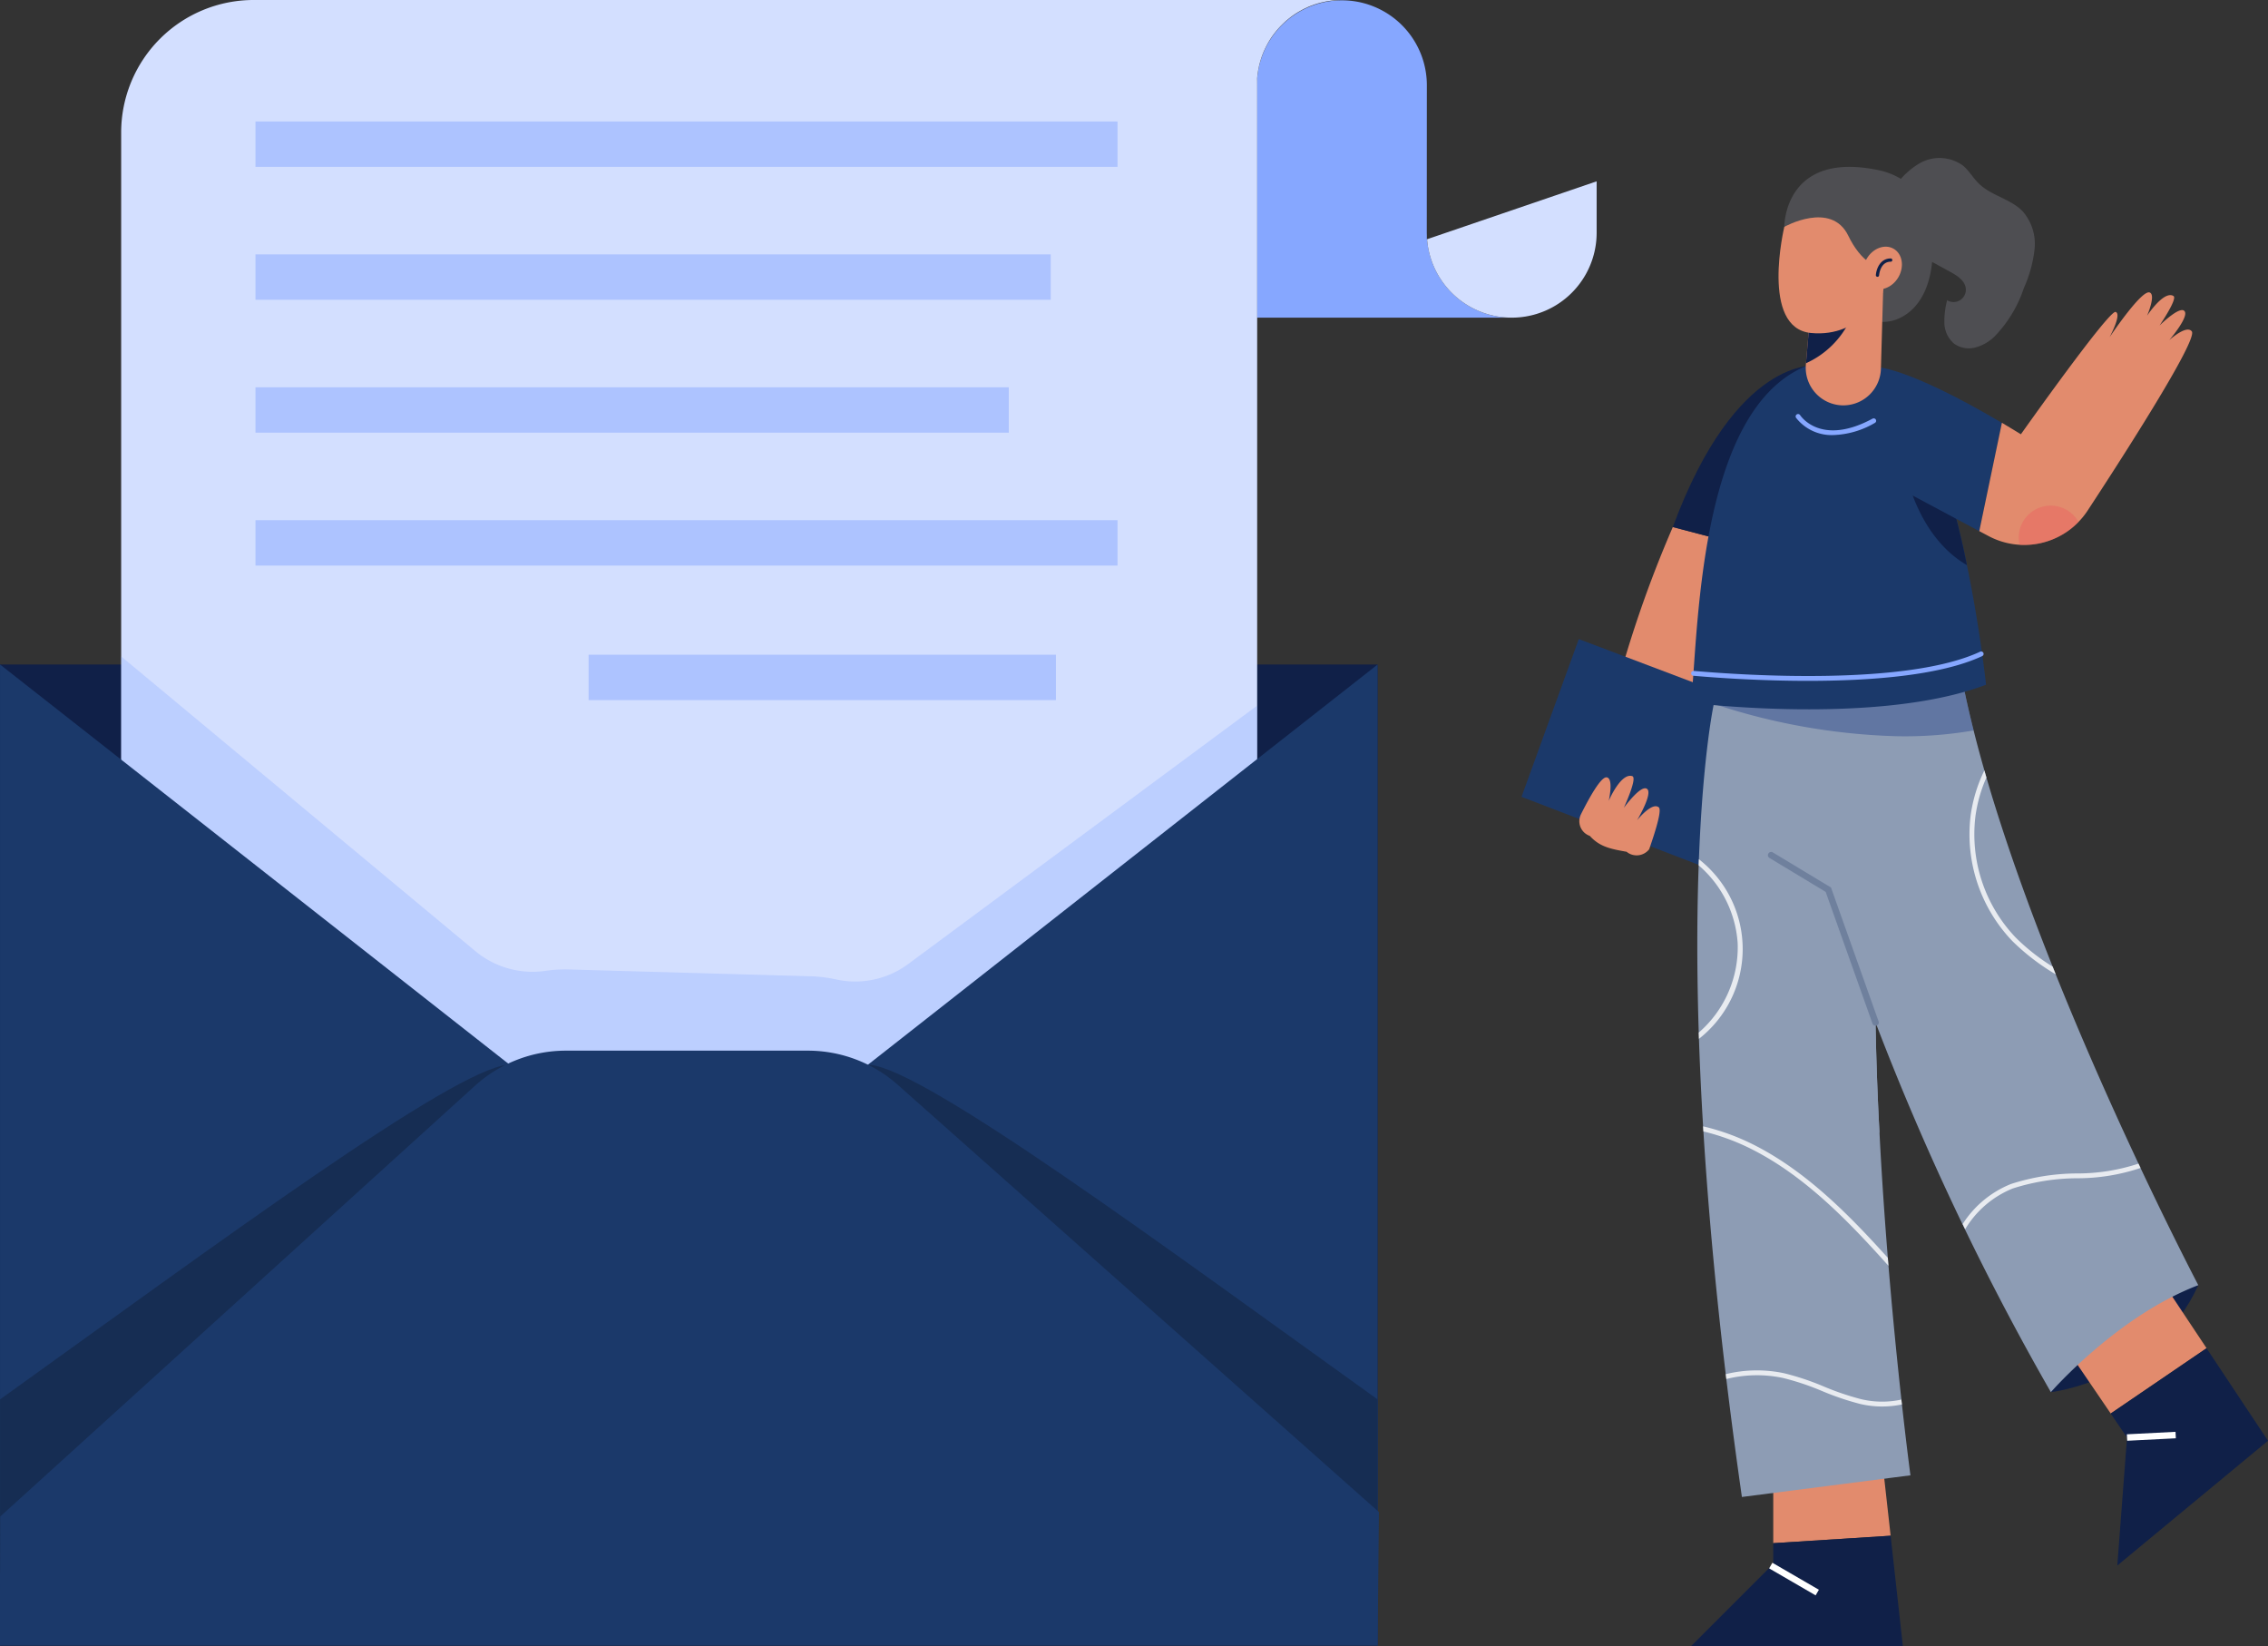 <svg xmlns="http://www.w3.org/2000/svg" width="283.924" height="206.023" viewBox="0 0 283.924 206.023">
  <rect x="0" y="0" width="283.924" height="206.023" fill="#333333" stroke="none"/>
  <g id="Grupo_536" data-name="Grupo 536" transform="translate(-3759.703 -900.683)">
    <g id="Grupo_524" data-name="Grupo 524" transform="translate(3759.703 900.683)">
      <rect id="Rectángulo_2480" data-name="Rectángulo 2480" width="172.456" height="122.793" transform="translate(0 83.172)" fill="#102048"/>
      <g id="Grupo_522" data-name="Grupo 522" transform="translate(15.169 0)">
        <path id="Trazado_596" data-name="Trazado 596" d="M4772.087,940.442h-31.9V911.321a10.638,10.638,0,0,1,21.275-.1v.1l-.008,18.484c0,.089,0,.187.008.276v.56l.033-.016A10.625,10.625,0,0,0,4772.087,940.442Z" transform="translate(-4598.007 -900.683)" fill="#86a7ff"/>
        <path id="Trazado_597" data-name="Trazado 597" d="M4894.186,1042.107v6.435a10.629,10.629,0,0,1-21.227.811Z" transform="translate(-4709.476 -1019.412)" fill="#d3dfff"/>
        <path id="Trazado_598" data-name="Trazado 598" d="M4007.039,900.683c-.227,0-.446.008-.666.024-.146.008-.284.016-.422.032-.154.016-.3.032-.454.057-.089.008-.179.025-.268.041-.114.016-.228.041-.333.065-.162.033-.316.065-.479.106-.227.057-.454.122-.681.2-.114.032-.228.073-.333.114s-.22.081-.325.122a4.442,4.442,0,0,0-.446.195c-.129.057-.259.114-.389.187-.033.016-.073.033-.114.057-.113.057-.227.122-.341.187a9.717,9.717,0,0,0-1.273.852c-.114.089-.235.187-.341.276-.13.105-.243.211-.365.325s-.235.227-.349.341a10.885,10.885,0,0,0-.893,1.03c-.122.162-.235.317-.349.479a12.015,12.015,0,0,0-.933,1.712c-.065.146-.122.3-.187.454a12.127,12.127,0,0,0-.43,1.428c-.033.171-.065.333-.1.5-.057.333-.105.673-.13,1.014V1059.7H3854.226V917.268a16.583,16.583,0,0,1,16.585-16.585Z" transform="translate(-3854.226 -900.683)" fill="#d3dfff"/>
        <g id="Grupo_521" data-name="Grupo 521" transform="translate(16.812 15.206)">
          <rect id="Rectángulo_2481" data-name="Rectángulo 2481" width="107.918" height="5.68" fill="#adc3ff"/>
          <rect id="Rectángulo_2482" data-name="Rectángulo 2482" width="99.555" height="5.68" transform="translate(0 16.634)" fill="#adc3ff"/>
          <rect id="Rectángulo_2483" data-name="Rectángulo 2483" width="94.307" height="5.68" transform="translate(0 33.268)" fill="#adc3ff"/>
          <rect id="Rectángulo_2484" data-name="Rectángulo 2484" width="107.918" height="5.68" transform="translate(0 49.902)" fill="#adc3ff"/>
          <rect id="Rectángulo_2485" data-name="Rectángulo 2485" width="58.506" height="5.68" transform="translate(41.703 66.738)" fill="#adc3ff"/>
        </g>
        <path id="Trazado_600" data-name="Trazado 600" d="M3996.442,1418.788v70.7H3854.226v-76.856l44.424,36.959a11.239,11.239,0,0,0,8.828,2.377,16.87,16.87,0,0,1,2.8-.154l30.282.852a17.2,17.2,0,0,1,3.1.381,11.138,11.138,0,0,0,9.016-1.858Z" transform="translate(-3854.226 -1330.474)" fill="#86a7ff" opacity="0.3"/>
      </g>
      <g id="Grupo_523" data-name="Grupo 523" transform="translate(0 83.17)">
        <path id="Trazado_601" data-name="Trazado 601" d="M3824.564,1469.857l-1.185,1.314-53.521,59.346-10.134,11.23v-122.8Z" transform="translate(-3759.721 -1418.949)" fill="#1b396a"/>
        <path id="Trazado_602" data-name="Trazado 602" d="M4495.133,1418.963l-64.844,50.906,64.844,71.888Z" transform="translate(-4322.676 -1418.961)" fill="#1b396a"/>
        <path id="Trazado_603" data-name="Trazado 603" d="M3823.379,1733.248l-53.521,59.346-10.134,2.231v-21.819c26.752-19.174,56.766-41.406,63.623-41.885Z" transform="translate(-3759.721 -1681.025)" fill="#162d53"/>
        <path id="Trazado_604" data-name="Trazado 604" d="M4437.692,1733.248l53.521,59.346,10.134,2.231v-21.819c-26.752-19.174-56.767-41.406-63.623-41.885Z" transform="translate(-4328.891 -1681.025)" fill="#162d53"/>
        <path id="Trazado_605" data-name="Trazado 605" d="M3932.16,1794.613H3759.7l.031-16.154,59.425-53.91a16.949,16.949,0,0,1,11.388-4.4h30.295a16.947,16.947,0,0,1,11.251,4.274l60.234,53.474Z" transform="translate(-3759.703 -1671.818)" fill="#1b396a"/>
      </g>
    </g>
    <g id="Grupo_535" data-name="Grupo 535" transform="translate(3950.179 920.46)">
      <g id="Grupo_526" data-name="Grupo 526" transform="translate(0 25.975)">
        <g id="Grupo_525" data-name="Grupo 525" transform="translate(11.292)">
          <path id="Trazado_606" data-name="Trazado 606" d="M5017.012,1334.213l9.94,4.463,7.407-24.383-9.7-2.55A145.8,145.8,0,0,0,5017.012,1334.213Z" transform="translate(-5017.012 -1291.53)" fill="#e28b6d"/>
          <path id="Trazado_607" data-name="Trazado 607" d="M5064.653,1206l9.7,2.55,8.28-22.746S5072.627,1184.45,5064.653,1206Z" transform="translate(-5057.008 -1185.785)" fill="#102048"/>
        </g>
        <path id="Trazado_608" data-name="Trazado 608" d="M4953.813,1399.1l-7.168,19.745,26.777,10.278,5.409-20.556Z" transform="translate(-4946.646 -1364.864)" fill="#1b396a"/>
        <path id="Trazado_609" data-name="Trazado 609" d="M5000.438,1514.971a1.99,1.99,0,0,1-2.827.313c-2-.355-3.357-.609-4.607-1.99a1.942,1.942,0,0,1-1.113-2.683c.984-1.972,2.508-4.752,3.231-4.642.91.138.251,2.945.251,2.945s1.517-3.562,2.955-3.092c.641.211-.9,3.6-1.058,3.96.243-.324,2.166-2.913,2.9-2.369s-1.058,3.611-1.248,3.935c.208-.26,1.9-2.3,2.721-1.623C5002,1510.024,5001.442,1512.093,5000.438,1514.971Z" transform="translate(-4984.46 -1454.428)" fill="#e28b6d"/>
      </g>
      <g id="Grupo_530" data-name="Grupo 530" transform="translate(21.232 62.776)">
        <path id="Trazado_610" data-name="Trazado 610" d="M5359.573,1916.424s12.983-1.42,18.459-13.388l-14.4.812Z" transform="translate(-5314.54 -1824.734)" fill="#102048"/>
        <g id="Grupo_527" data-name="Grupo 527" transform="translate(46.927 78.436)">
          <path id="Trazado_611" data-name="Trazado 611" d="M5383.813,1903.878l-12.442,7.708,5.6,8.221,12-8.174Z" transform="translate(-5371.371 -1903.878)" fill="#e28b6d"/>
          <path id="Trazado_612" data-name="Trazado 612" d="M5425.938,1963.79l-7.694-11.583-12,8.174,2.045,3-1.217,16.025Z" transform="translate(-5400.648 -1944.451)" fill="#102048"/>
          <rect id="Rectángulo_2486" data-name="Rectángulo 2486" width="6.099" height="0.811" transform="translate(7.62 18.529) rotate(-2.912)" fill="#fff"/>
        </g>
        <g id="Grupo_528" data-name="Grupo 528" transform="translate(0 99.533)">
          <path id="Trazado_613" data-name="Trazado 613" d="M5156.655,2036.152,5143,2035.34V2046.4l14.694-.933Z" transform="translate(-5132.719 -2035.34)" fill="#e28b6d"/>
          <path id="Trazado_614" data-name="Trazado 614" d="M5089.229,2099.374v2.6l-10.278,10.278h26.506l-1.534-13.811Z" transform="translate(-5078.951 -2088.315)" fill="#102048"/>
          <rect id="Rectángulo_2487" data-name="Rectángulo 2487" width="0.812" height="6.73" transform="matrix(0.502, -0.865, 0.865, 0.502, 9.764, 14.213)" fill="#fff"/>
        </g>
        <path id="Trazado_615" data-name="Trazado 615" d="M5106.224,1445.566c-.211,5.031-.251,10.337-.163,15.685.082,4.641.252,9.315.5,13.883,1.168,22.7,3.871,42.794,3.871,42.794l-21.1,2.71c-10-69.781-3.513-99.268-3.513-99.268l9.194-1.874,8.162-1.664,9.153-1.866c-.113.17-.227.349-.332.535a31.033,31.033,0,0,0-3.352,8.917A110.982,110.982,0,0,0,5106.224,1445.566Z" transform="translate(-5082.977 -1415.828)" fill="#8d9cb4"/>
        <path id="Trazado_616" data-name="Trazado 616" d="M5193.788,1608.125c-8.845-18.8-5.526-33.747-5.526-33.747l5.193,4.178c-.211,5.031-.251,10.338-.162,15.685C5193.374,1598.883,5193.544,1603.556,5193.788,1608.125Z" transform="translate(-5170.208 -1548.819)" fill="#8d9cb4"/>
        <path id="Trazado_617" data-name="Trazado 617" d="M5205.055,1493.407c-10.142,3.854-18.459,13.388-18.459,13.388a330.387,330.387,0,0,1-21.948-46.267,203.97,203.97,0,0,1-10.362-37.276c-.251-1.5-.486-2.994-.689-4.479-.024-.138-.05-.284-.064-.422l8.227-1.241,8.821-1.331,4.454-.674c.479,2.84,1.12,5.81,1.891,8.869C5184.6,1454.516,5205.055,1493.407,5205.055,1493.407Z" transform="translate(-5141.563 -1415.106)" fill="#8d9cb4"/>
        <g id="Grupo_529" data-name="Grupo 529" transform="translate(0.941 13.874)" opacity="0.8">
          <path id="Trazado_618" data-name="Trazado 618" d="M5306.837,1527.085c-.128-.321-.258-.641-.386-.963a25.82,25.82,0,0,1-4.623-3.637,18.715,18.715,0,0,1-5.047-15.167,17.9,17.9,0,0,1,1.376-4.87c-.086-.3-.17-.591-.255-.886a18.636,18.636,0,0,0-1.725,5.677,19.336,19.336,0,0,0,5.216,15.671A27.939,27.939,0,0,0,5306.837,1527.085Z" transform="translate(-5262.133 -1501.562)" fill="#fff"/>
          <path id="Trazado_619" data-name="Trazado 619" d="M5313,1808.779c-.084-.18-.17-.36-.255-.542a24.5,24.5,0,0,1-7.7,1.229,27.153,27.153,0,0,0-8.262,1.318,12.844,12.844,0,0,0-6.053,5.018c.1.215.209.429.314.644a12.333,12.333,0,0,1,5.96-5.1,26.721,26.721,0,0,1,8.076-1.277A24.924,24.924,0,0,0,5313,1808.779Z" transform="translate(-5257.68 -1759.023)" fill="#fff"/>
          <path id="Trazado_620" data-name="Trazado 620" d="M5094.433,1782.052c6.749,3.427,12.215,9.17,17.048,14.557-.028-.332-.055-.667-.082-1-4.737-5.252-10.1-10.75-16.69-14.1a28.5,28.5,0,0,0-6.436-2.355c.013.212.025.424.039.637A27.928,27.928,0,0,1,5094.433,1782.052Z" transform="translate(-5087.719 -1734.607)" fill="#fff"/>
          <path id="Trazado_621" data-name="Trazado 621" d="M5127.923,1973.14a11.335,11.335,0,0,1-5.06-.056,33.942,33.942,0,0,1-4.647-1.58,32.756,32.756,0,0,0-4.98-1.663,16.38,16.38,0,0,0-7.3.118c.023.2.049.406.073.609a15.788,15.788,0,0,1,7.1-.132,32.289,32.289,0,0,1,4.888,1.635,34.314,34.314,0,0,0,4.731,1.607,12.009,12.009,0,0,0,5.265.071C5127.968,1973.55,5127.945,1973.343,5127.923,1973.14Z" transform="translate(-5102.546 -1894.394)" fill="#fff"/>
          <path id="Trazado_622" data-name="Trazado 622" d="M5089.7,1581.326a14.113,14.113,0,0,1-4.876,11.193c.008.257.018.522.026.782a14.267,14.267,0,0,0-.007-22.482q-.015.379-.028.766A14.034,14.034,0,0,1,5089.7,1581.326Z" transform="translate(-5084.816 -1559.705)" fill="#fff"/>
        </g>
        <path id="Trazado_623" data-name="Trazado 623" d="M5129.17,1423.975a50.336,50.336,0,0,1-9.7.722,79.367,79.367,0,0,1-22.825-4.049l9.193-1.874c-.024-.138-.049-.284-.065-.422l8.228-1.241,9.152-1.866c-.113.17-.227.349-.333.535l4.455-.674C5127.758,1417.946,5128.4,1420.916,5129.17,1423.975Z" transform="translate(-5093.808 -1415.106)" fill="#1f3c88" opacity="0.4"/>
        <path id="Trazado_624" data-name="Trazado 624" d="M5152.266,1586.871a.405.405,0,0,1-.382-.269l-5.861-16.482-7.045-4.253a.406.406,0,0,1,.421-.694l7.291,4.4,5.958,16.754a.4.4,0,0,1-.245.518A.4.4,0,0,1,5152.266,1586.871Z" transform="translate(-5129.181 -1541.043)" fill="#6f809d"/>
      </g>
      <g id="Grupo_532" data-name="Grupo 532" transform="translate(21.232 16.816)">
        <path id="Trazado_625" data-name="Trazado 625" d="M5115.87,1222.992c-13.591,5.169-36.919,2.264-36.919,2.264.949-9.875,1.014-39.086,16.229-42.737l6.8.714c3.562,1.4,6.345,6.718,8.439,13.039a104.194,104.194,0,0,1,3.059,11.749C5115.148,1216.1,5115.87,1222.992,5115.87,1222.992Z" transform="translate(-5078.951 -1173.884)" fill="#1b396a"/>
        <path id="Trazado_626" data-name="Trazado 626" d="M5253.556,1278.062c-6.4-3.725-7.749-12.115-7.749-12.115l4.69.365A104.063,104.063,0,0,1,5253.556,1278.062Z" transform="translate(-5219.031 -1243.923)" fill="#102048"/>
        <g id="Grupo_531" data-name="Grupo 531" transform="translate(22.111)">
          <path id="Trazado_627" data-name="Trazado 627" d="M5217.646,1186.936l-.913,13.084,13.965,7.458,2.827-13.556C5221.248,1186.67,5217.646,1186.936,5217.646,1186.936Z" transform="translate(-5216.734 -1177.591)" fill="#1b396a"/>
          <path id="Trazado_628" data-name="Trazado 628" d="M5317.3,1156.038a9.425,9.425,0,0,1-1.128,1.4,9.286,9.286,0,0,1-2.669,1.931,9.477,9.477,0,0,1-8.609-.17l-1.144-.608,2.832-13.559c.755.454,1.542.925,2.377,1.436,0,0,11.052-15.62,11.863-15.311.73.268-.511,2.686-.763,3.165.479-.706,4.065-5.964,5.022-5.6.763.284-.2,2.621-.324,2.905.218-.316,2.142-3.148,3.3-2.467.536.316-1.533,3.384-1.736,3.692.252-.243,2.548-2.467,3.116-1.8.584.673-1.647,3.327-1.9,3.627.227-.2,2.19-1.915,2.815-1.087C5331.178,1134.658,5321.132,1150.2,5317.3,1156.038Z" transform="translate(-5289.788 -1128.708)" fill="#e28b6d"/>
        </g>
        <path id="Trazado_629" data-name="Trazado 629" d="M5341.983,1297.108a9.294,9.294,0,0,1-2.669,1.931,9.458,9.458,0,0,1-4.714.933,3.71,3.71,0,0,1-.105-.9,4,4,0,0,1,7.489-1.964Z" transform="translate(-5293.485 -1268.374)" fill="#eb5d60" opacity="0.4"/>
        <path id="Trazado_630" data-name="Trazado 630" d="M5093.589,1412.465c-6,0-11.371-.384-14.007-.609-.18-.015-.288-.025-.318-.026a.306.306,0,0,1-.293-.311.3.3,0,0,1,.3-.3c.021,0,.145.009.361.028,6.008.515,26.319,1.858,35.517-2.434a.3.3,0,1,1,.256.552C5110.144,1411.823,5101.346,1412.465,5093.589,1412.465Z" transform="translate(-5078.968 -1363.84)" fill="#86a7ff"/>
        <path id="Trazado_631" data-name="Trazado 631" d="M5165.207,1226.236a5.65,5.65,0,0,1-4.675-2.163.3.3,0,0,1,.511-.33c.105.161,2.652,3.9,9.068.438a.307.307,0,0,1,.412.123.3.3,0,0,1-.125.412A10.992,10.992,0,0,1,5165.207,1226.236Z" transform="translate(-5147.4 -1208.376)" fill="#86a7ff"/>
      </g>
      <g id="Grupo_534" data-name="Grupo 534" transform="translate(32.172 0)">
        <path id="Trazado_632" data-name="Trazado 632" d="M5235.408,1024.648a5.019,5.019,0,0,1,5.515.2c.788.646,1.294,1.574,2.025,2.285,1.567,1.523,4.006,1.905,5.507,3.493a6.211,6.211,0,0,1,1.458,4.7,16.247,16.247,0,0,1-1.336,4.862,15.911,15.911,0,0,1-3.725,6.121,5.488,5.488,0,0,1-2.384,1.336,3.18,3.18,0,0,1-2.629-.487,3.5,3.5,0,0,1-1.218-2.554,10.368,10.368,0,0,1,.346-2.885,1.538,1.538,0,0,0,2.333-1.493c-.116-.968-1.07-1.577-1.925-2.045l-4.252-2.33a8.158,8.158,0,0,1-2.3-1.634c-1.043-1.188-1.879-3.8-1.19-5.3A9.781,9.781,0,0,1,5235.408,1024.648Z" transform="translate(-5217.859 -1023.921)" fill="#4e4e52"/>
        <path id="Trazado_633" data-name="Trazado 633" d="M5151.635,1038.336s-.087-9.614,11.853-7.081a8.853,8.853,0,0,1,5.085,3.125c1.943,2.4,3.188,12.511-2.366,15.315C5159.241,1053.212,5151.635,1038.336,5151.635,1038.336Z" transform="translate(-5150.911 -1029.722)" fill="#4e4e52"/>
        <path id="Trazado_634" data-name="Trazado 634" d="M5178.028,1128.164l-.276,9.656a4.714,4.714,0,0,1-4.463,4.568,2.371,2.371,0,0,1-.243.008,4.715,4.715,0,0,1-4.689-5.12l.016-.154.634-7.335.8-.146Z" transform="translate(-5164.934 -1111.436)" fill="#e28b6d"/>
        <path id="Trazado_635" data-name="Trazado 635" d="M5174.114,1139.339a11.221,11.221,0,0,1-5.566,5.51l.633-7.335.8-.146Z" transform="translate(-5165.11 -1119.162)" fill="#102048"/>
        <path id="Trazado_636" data-name="Trazado 636" d="M5147.847,1052.663s-3.043,12.678,3.347,13.287,9.028-5.173,9.028-5.173l.811-7.2-3.955-5.68-6.289,1.927Z" transform="translate(-5147.123 -1044.049)" fill="#e28b6d"/>
        <path id="Trazado_637" data-name="Trazado 637" d="M5151.635,1048.418s5.878-3.3,8.012,1.116c1.488,3.077,3.753,4.767,5.985,3.753s.405-8.317.405-8.317l-8.317-2.13-4.97,2.84Z" transform="translate(-5150.911 -1039.804)" fill="#4e4e52"/>
        <ellipse id="Elipse_8" data-name="Elipse 8" cx="2.778" cy="2.296" rx="2.778" ry="2.296" transform="translate(9.644 15.022) rotate(-59.999)" fill="#e28b6d"/>
        <path id="Trazado_638" data-name="Trazado 638" d="M5223.259,1104.55h-.015a.2.2,0,0,1-.188-.217c.051-.72.507-2.081,1.859-2.081a.2.2,0,1,1,0,.406c-1.312,0-1.449,1.636-1.455,1.705A.2.2,0,0,1,5223.259,1104.55Z" transform="translate(-5210.87 -1089.681)" fill="#102048"/>
      </g>
    </g>
  </g>
</svg>
